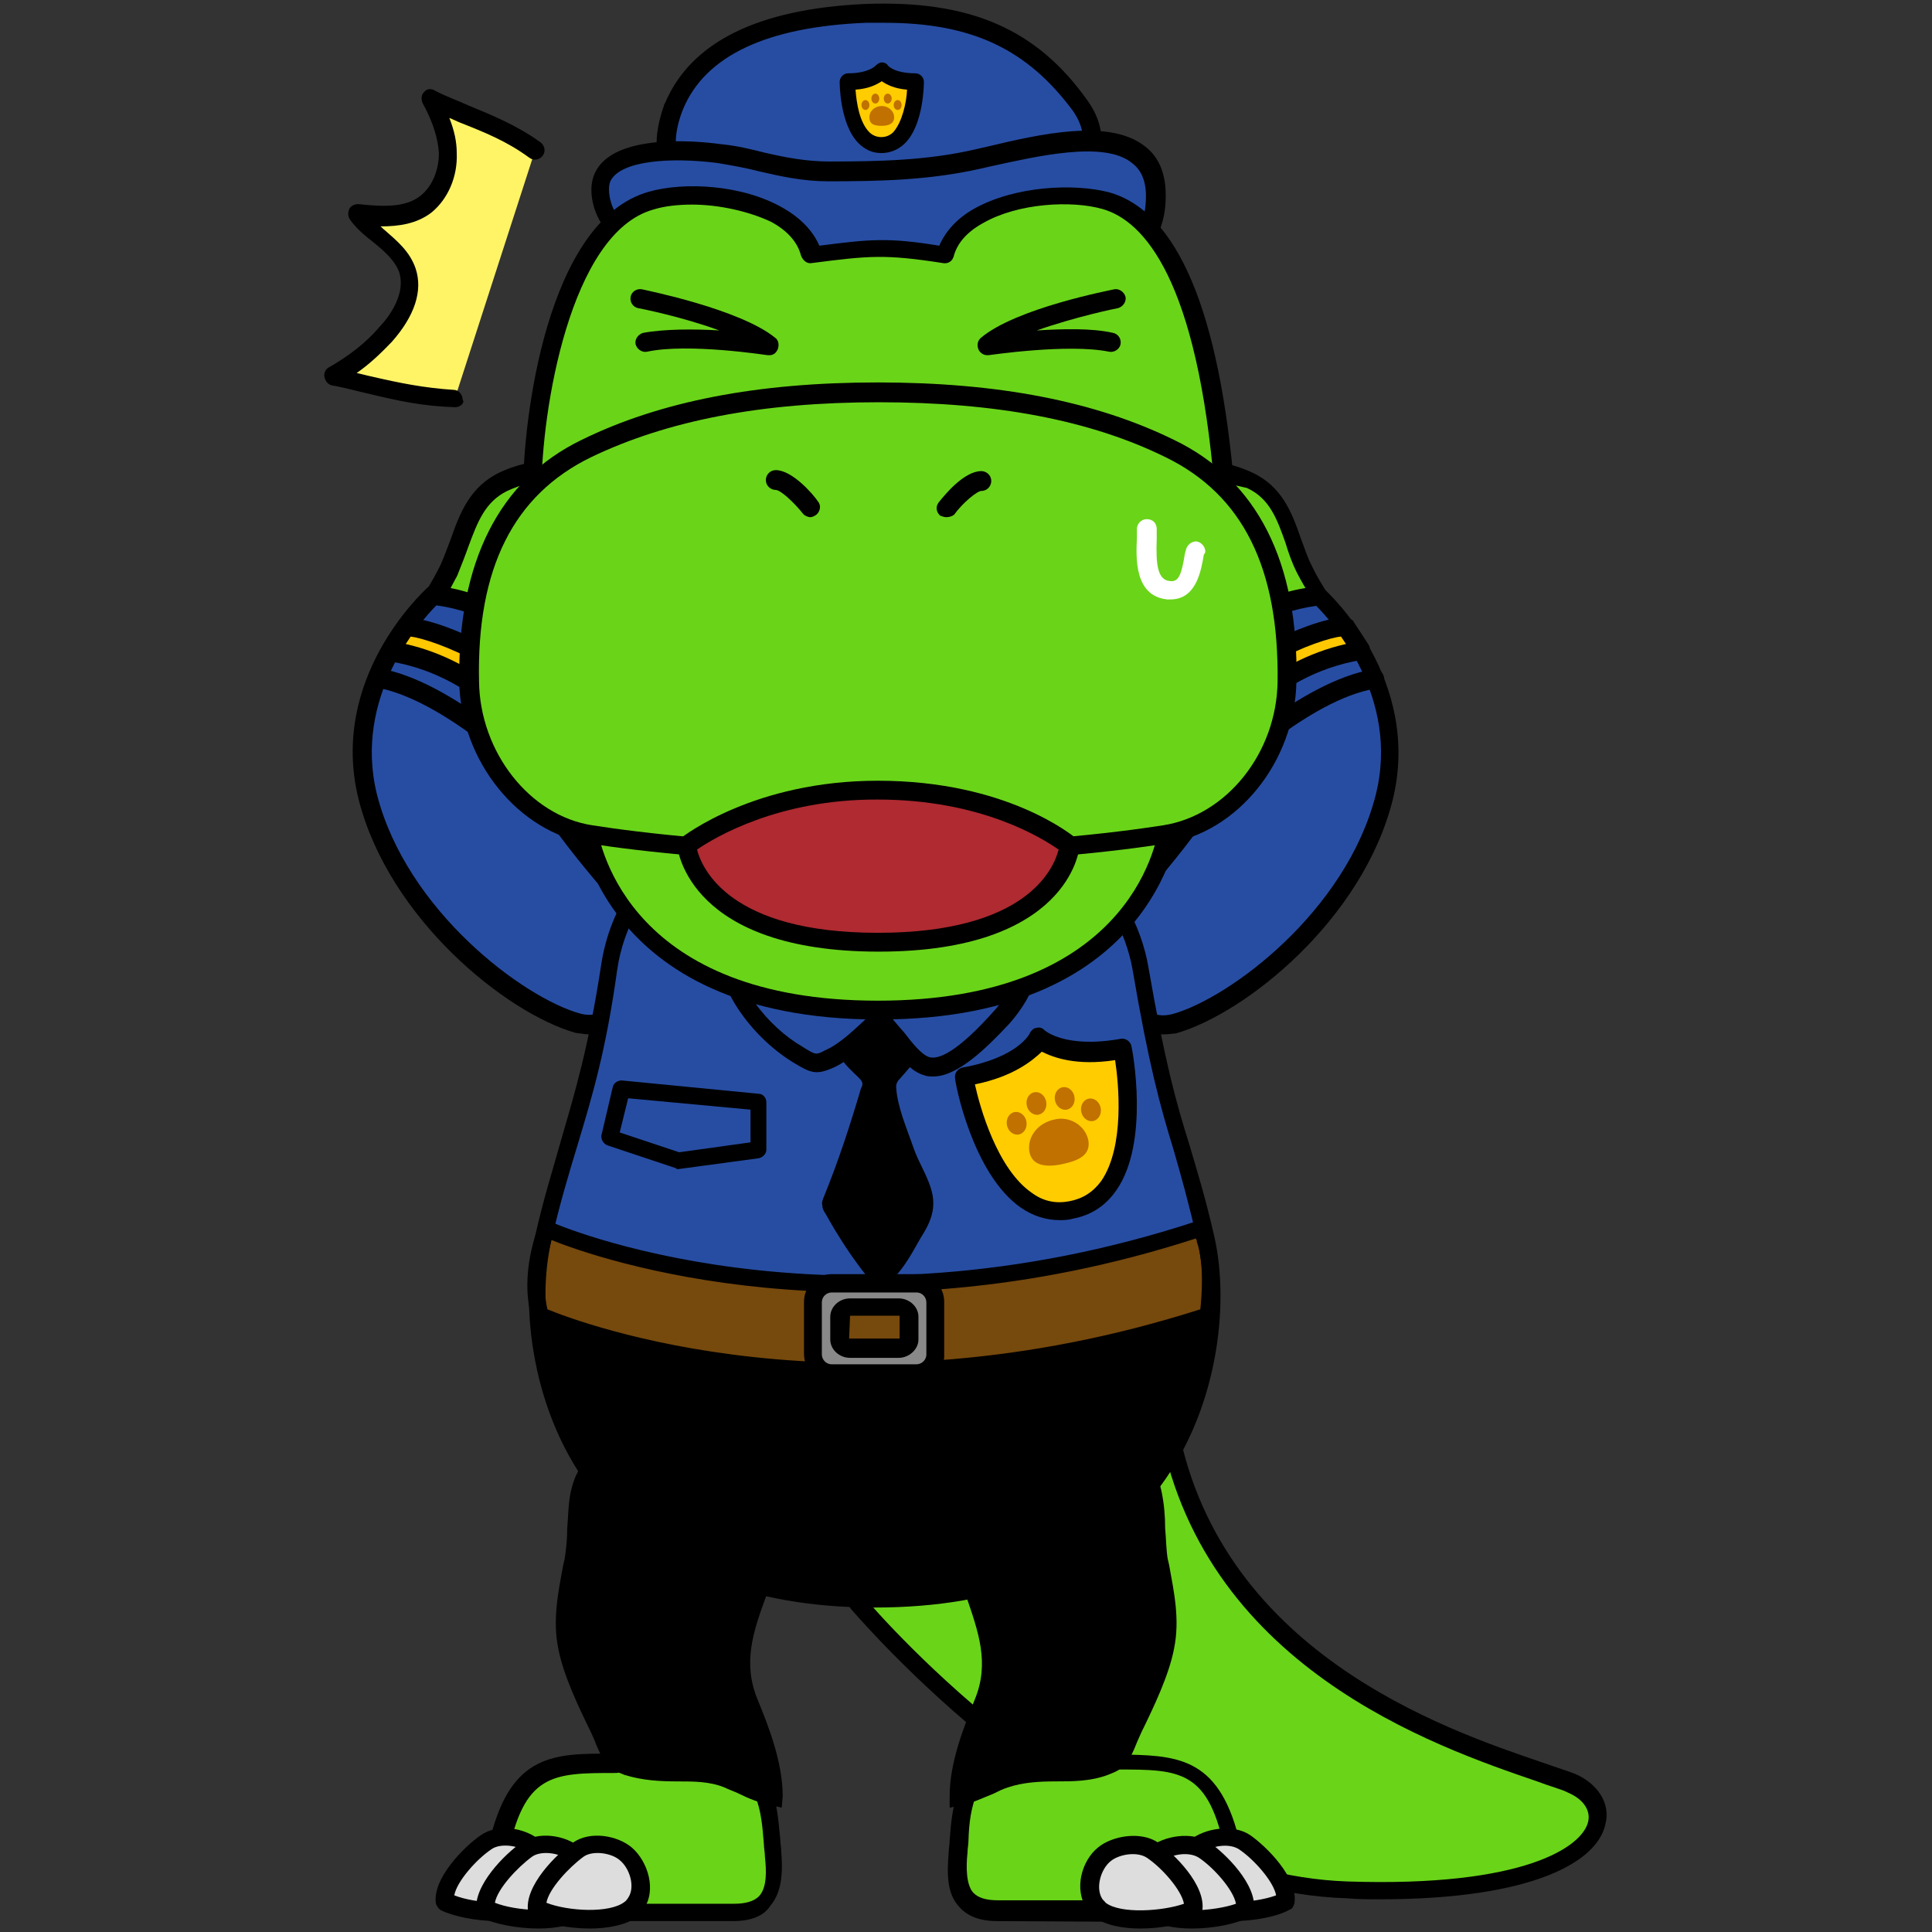 <?xml version="1.0" encoding="utf-8"?>
<!-- Generator: Adobe Illustrator 26.5.0, SVG Export Plug-In . SVG Version: 6.00 Build 0)  -->
<svg version="1.1" id="레이어_1" xmlns="http://www.w3.org/2000/svg" xmlns:xlink="http://www.w3.org/1999/xlink" x="0px"
	 y="0px" viewBox="0 0 390 390" style="enable-background:new 0 0 390 390;" xml:space="preserve">
<rect x="0" y="0" width="390" height="390" fill="#333333" stroke="none"/>
<g>
	<g>
		<path style="fill:#6AD419;" d="M231,205.5c10.3-0.5,18.3-7.3,25.7-13.8c7-6.1,14.1-13.6,18.3-22.1c4.3-9,4-20.1,1.3-29.4
			c-2.5-9.5-9-16.3-13.1-24.7c-3.3-6.6-3.8-14.4-11.1-17.9c-9.5-4.5-19.3-2-25.1,7.3c-4.3,7-4.1,16.1-3.3,24.1
			c1,8.6,2.8,7.1,9.3,12.8c4,3.5,12.3,9,12.6,14.8c0.3,5-3.3,8.6-6.8,11.6C234.2,171.6,217.9,199.7,231,205.5z"/>
		<path d="M231,207.3c-0.3,0-0.5,0-0.8-0.2c-3.3-1.5-5.5-4.3-6-8.3c-1.7-11.1,9.6-29.4,13.4-32.5c3.8-3.3,6.5-6.1,6.1-10
			c-0.2-4-5.6-8.3-9.5-11.3c-1-0.8-1.8-1.5-2.5-2.2c-1.7-1.5-3-2.3-4-3.2c-3.7-2.7-5.1-3.8-5.8-10.8c-0.8-7.6-1.3-17.6,3.5-25.4
			c6.1-10,16.8-12.9,27.4-8c6,2.8,8,8.1,9.8,13.3c0.7,1.8,1.3,3.8,2.2,5.5c1.5,3.2,3.5,6,5.3,9c3.2,5,6.5,10.1,8.1,16.3
			c1.8,6.6,4,19.4-1.5,30.7c-3.7,7.5-9.8,14.8-18.8,22.7C251.1,199.2,242.5,206.8,231,207.3C231.2,207.3,231,207.3,231,207.3z
			 M243,97.1c-5.6,0-10.8,3-14.1,8.5c-4.1,6.8-3.8,15.8-3,22.9c0.7,5.5,1.3,6,4.3,8.1c1.2,0.8,2.5,1.8,4.3,3.3
			c0.7,0.7,1.5,1.3,2.5,2c4.5,3.7,10.6,8.5,11,14.1c0.3,5.8-3.5,9.8-7.6,13.1c-3.5,3-13.4,19.8-12.1,29c0.3,2.5,1.5,4.1,3.3,5.1
			c9-0.7,16.3-6.3,24.1-13.3c8.6-7.6,14.4-14.6,17.9-21.6c3.7-7.5,4.1-17.6,1.3-28.1c-1.5-5.6-4.5-10.3-7.6-15.3
			c-1.8-3-3.8-6-5.5-9.3c-1-2-1.7-4-2.3-6c-1.7-4.8-3.2-9-7.8-11.1C248.6,97.8,245.8,97.1,243,97.1z"/>
	</g>
	<g>
		<path style="fill:#274DA3;" d="M224.9,184.7c0,0,20.7-22.9,20.9-28.6c0.2-5.8-10.1-9.6-10.1-9.6s6.5-23.7,30.5-26.4
			c0,0,19.1,17.3,13.1,40.7c-6,23.6-29.4,42-42.3,45.6C224,210.1,224.9,184.7,224.9,184.7z"/>
		<path d="M234.7,208.8c-2,0-3.7-0.7-5.3-1.8c-6.8-5.3-6.5-20.4-6.5-22.2c0-0.5,0.2-0.8,0.5-1.2c10-11,20.4-24.2,20.4-27.4
			c0-3.7-6.5-6.8-9-7.8c-1-0.3-1.5-1.3-1.2-2.3c0-0.3,7.1-25.1,32.2-27.7c0.5,0,1.2,0.2,1.5,0.5c0.8,0.7,19.9,18.3,13.8,42.7
			c-6.1,24.1-29.7,43-43.7,47C236.5,208.7,235.7,208.8,234.7,208.8z M226.9,185.6c0,4.6,0.8,15.1,5,18.4c1.3,1,2.8,1.2,4.8,0.7
			c11.5-3.2,35-20.7,41-44.2c5-19.8-8.8-35-12-38.2c-18.4,2.5-25.6,18.1-27.4,23.2c3.3,1.5,9.8,5.1,9.6,10.8
			C247.6,162.2,231.3,180.6,226.9,185.6z"/>
	</g>
	<g>
		<path style="fill:#274DA3;" d="M245.8,156.2c0,0,17.3-17.1,31.7-19.4"/>
		<path d="M245.8,158.2c-0.5,0-1-0.2-1.3-0.5c-0.7-0.8-0.7-2,0-2.7s17.9-17.4,32.7-19.9c1-0.2,2,0.5,2.2,1.7c0.2,1-0.5,2-1.7,2.2
			c-13.6,2.2-30.4,18.8-30.5,18.9C246.8,157.9,246.3,158.2,245.8,158.2z"/>
	</g>
	<g>
		<path style="fill:#FFC800;" d="M244,151.9c0,0,10.6-17.4,30.9-20.6l-3-4.6c-2.3-1-26.7,6.6-31.2,22.4L244,151.9z"/>
		<path d="M244,153.9c-0.5,0-0.8-0.2-1.2-0.5l-3.5-2.8c-0.7-0.5-0.8-1.3-0.7-2c3-10.5,13.6-16.9,19.8-19.9c4.1-2,11.6-4.8,14.1-3.8
			c0.3,0.2,0.7,0.3,0.8,0.7l3,4.6c0.3,0.5,0.3,1.2,0.2,1.8c-0.3,0.7-0.8,1-1.5,1.2c-19.1,3-29.4,19.4-29.5,19.6
			c-0.3,0.5-0.8,0.8-1.3,0.8C244.1,153.9,244.1,153.9,244,153.9z M242.8,148.4l0.8,0.7c3.2-4.5,12.6-15.6,28.1-19.1l-1-1.5
			C266.9,128.8,247.4,135.6,242.8,148.4z"/>
	</g>
</g>
<g>
	<g>
		<path style="fill:#6AD419;" d="M122.6,205.5c-10.3-0.5-18.3-7.3-25.7-13.8c-7-6.1-14.1-13.6-18.3-22.1c-4.5-9-4-20.1-1.5-29.5
			c2.5-9.5,9-16.3,13.1-24.7c3.3-6.6,3.8-14.4,11.1-17.9c9.5-4.5,19.3-2,25.1,7.3c4.3,7,4.1,16.1,3.3,24.1c-1,8.6-2.8,7.1-9.3,12.8
			c-4,3.5-12.3,9-12.6,14.8c-0.3,5,3.3,8.6,6.8,11.6C119.3,171.6,135.7,199.7,122.6,205.5z"/>
		<path d="M122.6,207.3C122.5,207.3,122.5,207.3,122.6,207.3c-11.5-0.7-20.1-8.1-26.9-14.3c-9-8-15.1-15.4-18.8-22.7
			c-5.5-11.3-3.3-24.1-1.5-30.7c1.7-6.1,5-11.3,8.1-16.3c1.8-2.8,3.7-5.8,5.3-9c0.8-1.7,1.5-3.7,2.2-5.5c1.8-5.1,3.8-10.5,9.8-13.4
			c10.6-5,21.4-1.8,27.4,8c4.8,7.8,4.3,17.6,3.5,25.4c-0.8,7-2.3,8.3-5.8,10.8c-1.2,0.8-2.5,1.7-4,3.2c-0.7,0.7-1.7,1.3-2.5,2.2
			c-3.8,3.2-9.3,7.5-9.5,11.3c-0.2,3.8,2.3,6.8,6.1,10c4,3.3,15.1,21.4,13.4,32.5c-0.5,4-2.7,6.8-6,8.3
			C123.1,207.3,122.8,207.3,122.6,207.3z M110.7,97.1c-2.7,0-5.5,0.7-8.3,2c-4.5,2.2-6,6.3-7.8,11.1c-0.7,2-1.5,4-2.3,6
			c-1.7,3.3-3.5,6.3-5.5,9.3c-3.2,5-6.1,9.6-7.6,15.3c-2.8,10.5-2.3,20.6,1.3,28.1c3.3,7,9.3,13.9,17.9,21.6
			c7.8,6.8,14.9,12.6,24.1,13.3c1.8-1,3-2.7,3.3-5.1c1.3-9.3-8.6-26.2-12.1-29c-4.1-3.5-8-7.5-7.6-13.1c0.3-5.6,6.5-10.6,11-14.1
			c0.8-0.7,1.7-1.3,2.5-2c1.8-1.5,3.2-2.5,4.3-3.3c3-2.2,3.7-2.7,4.3-8.1c0.8-7.1,1.2-16.1-3-22.9
			C121.3,100.1,116.3,97.1,110.7,97.1z"/>
	</g>
	<g>
		<path style="fill:#274DA3;" d="M128.6,184.7c0,0-20.7-22.9-20.9-28.6c-0.2-5.8,10.1-9.6,10.1-9.6s-6.5-23.7-30.5-26.4
			c0,0-19.1,17.3-13.1,40.7c6,23.4,29.4,42,42.3,45.6C129.4,210.1,128.6,184.7,128.6,184.7z"/>
		<path d="M119,208.8c-1,0-1.8-0.2-2.8-0.3c-14.1-4-37.7-23.1-43.8-47.1c-6.1-24.4,12.9-41.8,13.8-42.7c0.3-0.3,1-0.5,1.5-0.5
			c25.1,2.8,32,27.6,32.2,27.7c0.3,1-0.3,2-1.2,2.3c-2.3,0.8-9,4.1-9,7.8c0,3.2,10.5,16.4,20.4,27.4c0.3,0.3,0.5,0.8,0.5,1.2
			c0,1.7,0.3,16.9-6.5,22.2C122.6,208.2,121,208.8,119,208.8z M88.1,122.2c-3.2,3.2-16.9,18.4-12,38.2c6,23.4,29.5,41,41,44.2
			c1.8,0.5,3.5,0.3,4.8-0.7c4.1-3.3,5-13.8,5-18.4c-4.5-5-20.7-23.4-20.9-29.4c-0.2-5.5,6.5-9.3,9.6-10.8
			C113.7,140.4,106.5,124.7,88.1,122.2z"/>
	</g>
	<g>
		<path style="fill:#274DA3;" d="M107.8,156.2c0,0-17.3-17.1-31.7-19.4"/>
		<path d="M107.8,158.2c-0.5,0-1-0.2-1.3-0.5c-0.2-0.2-17.1-16.6-30.5-18.9c-1-0.2-1.8-1.2-1.7-2.2c0.2-1,1.2-1.8,2.2-1.7
			c14.8,2.5,32,19.3,32.7,19.9c0.8,0.7,0.8,2,0,2.7C108.8,157.9,108.3,158.2,107.8,158.2z"/>
	</g>
	<g>
		<path style="fill:#FFC800;" d="M109.7,151.9c0,0-10.6-17.4-30.9-20.6l3-4.6c2.3-1,26.7,6.6,31.2,22.4L109.7,151.9z"/>
		<path d="M109.7,153.9c-0.2,0-0.2,0-0.3,0c-0.5-0.2-1-0.5-1.3-0.8c-0.2-0.2-10.5-16.6-29.5-19.6c-0.7-0.2-1.2-0.5-1.5-1.2
			c-0.2-0.7-0.2-1.3,0.2-2l3-4.6c0.3-0.3,0.5-0.5,1-0.7c2.5-1,10,1.8,14.1,3.8c6.1,3,16.8,9.5,19.8,19.9c0.2,0.7,0,1.5-0.7,2
			l-3.5,2.8C110.5,153.7,110,153.9,109.7,153.9z M81.9,130c15.4,3.5,24.9,14.6,28.1,19.1l0.8-0.7c-4.6-12.6-23.6-19.4-27.9-19.9
			L81.9,130z"/>
	</g>
</g>
<g>
	<path style="fill:#6AD419;" d="M173.2,323.7c0,0,46.8,56.3,98.8,57.9c52,1.7,57.1-16.4,45.3-21.4c-11.6-5-72.7-18.3-81.8-73.7
		C226.4,231.1,147.3,275.7,173.2,323.7z"/>
	<path d="M278.5,383.4c-2.2,0-4.3,0-6.5-0.2c-27.4-0.8-53.1-16.8-70.1-29.9c-18.1-14.3-30-28.4-30.2-28.6c0-0.2-0.2-0.2-0.2-0.3
		c-8.5-15.8-7-33.2,4.5-47.5c10.8-13.6,27.7-20.9,41-17.4c10.8,2.8,18.1,12.1,20.4,26.4c7.8,47.5,54.3,63.2,74,69.9
		c2.8,1,5.1,1.7,6.6,2.3c4.6,2,7.1,6,6.1,10C322.6,375.8,309.5,383.4,278.5,383.4z M174.7,322.7c2.7,3.2,48,55.4,97.3,57.1
		c35.9,1.2,47.5-7.1,48.6-12.1c0.5-2.3-1-4.5-4-5.8c-1.3-0.7-3.7-1.3-6.3-2.3c-20.4-7-68.4-23.2-76.5-72.9
		c-2.2-12.8-8.1-20.9-17.6-23.4c-11.8-3-27.4,3.8-37.2,16.1C168.6,292.5,167.1,308.2,174.7,322.7z"/>
</g>
<g>
	<g>
		<path style="fill:#6AD419;" d="M232.8,330.7c0.7-1.3,0.8-2.7,0.7-4.1c-1.2-9.5-6.3-46.5-9.5-44.8c-3.7,2-32.7,27.2-32.7,27.2
			l15.4,27.2c0.7,1,0.7,2.3,0,3.5c-1.8,3.2-3,7.3-4.8,10.1c-2.3,3.7-4.8,7.3-6.5,11.3c-1.8,4.3-1.8,8.3-2.2,12.9
			c-0.7,6.5,0.2,11.8,8,11.8c12.4,0,36.9,0,36.9,0s12.8-0.8,10.8-11.5c-3.5-18.6-11-18.6-23.7-18.6L232.8,330.7z"/>
		<path d="M201.3,387.8c-3.5,0-6-1-7.6-2.8c-2.7-2.8-2.5-7.1-2.2-11c0-0.8,0.2-1.7,0.2-2.5c0.3-3.7,0.5-7.1,2.2-11
			c1.5-3.3,3.5-6.5,5.3-9.5l1.3-2c0.8-1.5,1.7-3.3,2.5-5.1c0.7-1.7,1.3-3.3,2.2-4.8c0.3-0.5,0.3-1.2,0-1.7l-15.4-27.2
			c-0.5-0.8-0.3-1.7,0.3-2.3c3-2.7,29.2-25.4,33-27.4c0.7-0.3,1.5-0.3,2.2,0c1.2,0.7,4.3,2.3,10.1,46.1c0.2,1.7,0,3.5-0.7,5l-7,22.6
			c11.3,0.2,19.4,1.3,23.1,20.1c0.7,3.3,0,6.3-1.8,8.6c-3.5,4.5-10.5,5.1-10.8,5.1L201.3,387.8z M193.7,309.4l14.8,25.9
			c1,1.7,1,3.7,0,5.3c-0.8,1.3-1.5,3-2,4.5c-0.8,2-1.7,4-2.8,5.6l-1.3,2c-1.8,2.8-3.8,5.8-5.1,9c-1.3,3.2-1.7,6.3-1.8,9.8
			c0,0.8-0.2,1.7-0.2,2.5c-0.3,2.8-0.3,6.5,1.2,8.1c1,1,2.5,1.5,5,1.5h36.9c0,0,5.5-0.5,8-3.7c1.2-1.5,1.5-3.3,1-5.6
			c-3.3-17.1-9.1-17.1-21.9-17.1c-0.7,0-1.2-0.3-1.5-0.8c-0.3-0.5-0.5-1.2-0.3-1.7l7.6-25.1c0,0,0-0.2,0.2-0.2c0.5-1,0.7-2,0.5-3.2
			c-2.8-21.7-6-38.5-7.8-42.7C219.2,287.3,204.1,300.3,193.7,309.4z"/>
	</g>
	<g>
		<path style="fill:#6AD419;" d="M116.5,330.7c-0.7-1.3-0.8-2.7-0.7-4.1c1.2-9.5,6.3-46.5,9.5-44.8c3.7,2,32.7,27.2,32.7,27.2
			l-15.4,27.2c-0.7,1-0.7,2.3,0,3.5c1.8,3.2,3,7.3,4.8,10.1c2.3,3.7,4.8,7.3,6.5,11.3c1.8,4.3,1.8,8.3,2.2,12.9
			c0.7,6.5-0.2,11.8-8,11.8c-12.4,0-36.9,0-36.9,0s-12.8-0.8-10.8-11.5c3.5-18.6,11-18.6,23.7-18.6L116.5,330.7z"/>
		<path d="M148,387.8h-36.9c-0.5,0-7.3-0.5-11-5.1c-1.8-2.3-2.3-5.1-1.8-8.6c3.7-18.8,11.8-20.1,23.1-20.1l-7-22.6
			c-0.7-1.7-1-3.3-0.7-5c5.8-44,9-45.6,10.1-46.1c0.7-0.3,1.5-0.3,2.2,0c3.8,2,30,24.9,33,27.4c0.7,0.7,0.8,1.5,0.3,2.3L144,337.1
			c-0.3,0.5-0.3,1.2,0,1.7c0.8,1.5,1.5,3.2,2.2,4.8c0.8,2,1.5,3.7,2.5,5.1l1.3,2c2,3,4,6.1,5.3,9.5c1.7,3.8,1.8,7.3,2.2,11
			c0,0.8,0.2,1.7,0.2,2.5c0.3,3.8,0.3,8.1-2.2,11C154.2,386.8,151.5,387.8,148,387.8z M125.6,284.2c-1.8,4.1-5,21.1-7.8,42.7
			c-0.2,1,0,2.2,0.5,3.2c0,0,0,0.2,0.2,0.2l7.6,25.1c0.2,0.5,0,1.2-0.3,1.7c-0.3,0.5-0.8,0.8-1.5,0.8c-12.8,0-18.6,0-21.9,17.1
			c-0.5,2.3-0.2,4.1,1,5.6c2.5,3.2,8,3.7,8.1,3.7h36.7c2.3,0,4-0.5,5-1.5c1.7-1.8,1.5-5.3,1.2-8.1c0-0.8-0.2-1.7-0.2-2.5
			c-0.3-3.5-0.5-6.6-1.8-9.8c-1.3-3.2-3.3-6.1-5.1-9l-1.3-2c-1-1.7-2-3.8-2.8-5.6c-0.7-1.5-1.3-3.2-2-4.5c-0.8-1.7-0.8-3.7,0-5.3
			l14.8-25.9C145.2,300.3,130.1,287.3,125.6,284.2z"/>
	</g>
	<g>
		<path d="M117.8,298.1c-0.5,1-0.8,2-1.2,3.3c-1,4.5-0.5,9-1.3,13.4c-1.2,5.8-2.5,11.6-1.2,17.6c1.2,5.8,5,13.1,7.5,18.4
			c1.8,3.8,1.5,4.5,5,5.6c6.5,2.3,13.4,0.2,20.1,2.7c3,1.2,6.1,2.8,9.1,3.5c0-6.3-2.7-13.1-5-18.9c-4.3-10.6,1.5-19.3,4.1-29.5
			c2-7.3,2.5-10.8-5.3-13.4C141.2,297.8,123.4,286.8,117.8,298.1z"/>
		<path d="M157.8,364.9l-2.3-0.5c-2.2-0.5-4.3-1.3-6.3-2.3c-1-0.5-2-0.8-3-1.3c-3-1.2-6.1-1.2-9.5-1.2c-3.5,0-7-0.2-10.6-1.3
			c-3.5-1.3-4.1-2.3-5.3-5.1c-0.2-0.5-0.5-1-0.7-1.7l-0.8-1.8c-2.5-5.1-5.6-11.6-6.6-16.9c-1.2-5.8,0-11.5,1-16.9l0.3-1.3
			c0.3-2,0.5-4,0.5-6.1c0.2-2.3,0.2-4.8,0.7-7.3c0.3-1.3,0.7-2.7,1.3-3.8c5.1-10.6,19.3-4.6,28.4-0.7c2.2,1,4.1,1.8,5.8,2.3
			c10,3.3,8.3,9.1,6.5,15.6c-0.7,2.7-1.5,5-2.5,7.5c-2.7,7.3-4.8,13.6-1.8,20.9c2.3,5.6,5.1,12.8,5.1,19.6L157.8,364.9z M126.4,295
			c-3.2,0-5.5,1.2-6.8,4l0,0c-0.3,0.8-0.7,1.8-1,3c-0.5,2.2-0.5,4.3-0.7,6.6c-0.2,2.2-0.2,4.5-0.7,6.8l-0.3,1.3
			c-1,5.3-2,10.3-1,15.4c1,4.8,4,11.1,6.3,16.1l0.8,1.8c0.3,0.7,0.5,1.2,0.8,1.7c1,2.2,1,2.3,3.2,3.2c3,1,6,1.2,9.3,1.2
			c3.5,0,7.1,0.2,10.8,1.5c1,0.3,2.2,0.8,3.3,1.3c1,0.5,2.2,1,3.2,1.3c-0.7-5.3-2.8-11-4.6-15.6c-3.5-8.6-0.8-16.3,1.8-23.6
			c0.8-2.3,1.7-4.8,2.3-7.1c2-7.1,2.2-9.1-4.1-11.1c-1.8-0.7-3.8-1.5-6.1-2.5C136.7,297.3,130.9,295,126.4,295z"/>
	</g>
	<g>
		<path d="M231.5,298.1c0.5,1,0.8,2,1.2,3.3c1,4.5,0.5,9,1.3,13.4c1.2,5.8,2.5,11.6,1.2,17.6c-1.2,5.8-5,13.1-7.5,18.4
			c-1.8,3.8-1.5,4.5-5,5.6c-6.5,2.3-13.4,0.2-20.1,2.7c-3,1.2-6.1,2.8-9.1,3.5c0-6.3,2.7-13.1,5-18.9c4.3-10.6-1.5-19.3-4.1-29.5
			c-2-7.3-2.5-10.8,5.3-13.4C208.3,297.8,226,286.8,231.5,298.1z"/>
		<path d="M191.7,364.9v-2.3c0-6.8,2.8-13.8,5.1-19.6c3-7.3,0.7-13.6-1.8-20.9c-0.8-2.3-1.7-4.8-2.5-7.5c-1.8-6.6-3.3-12.3,6.5-15.6
			c1.7-0.5,3.7-1.5,5.8-2.3c9.3-4,23.2-10,28.4,0.7l0,0c0.5,1.2,1,2.3,1.3,3.8c0.5,2.5,0.7,4.8,0.7,7.3c0.2,2.2,0.2,4.1,0.5,6.1
			l0.3,1.3c1,5.5,2.2,11,1,16.9c-1,5.3-4.1,11.8-6.6,16.9l-0.8,1.8c-0.3,0.7-0.5,1.2-0.7,1.7c-1.3,2.8-1.8,3.8-5.3,5.1
			s-7.1,1.3-10.6,1.3c-3.3,0-6.5,0.2-9.5,1.2c-1,0.3-2,0.8-3,1.3c-2,0.8-4.1,1.8-6.3,2.3L191.7,364.9z M223,295
			c-4.5,0-10.3,2.3-16.8,5c-2.2,1-4.3,1.8-6.1,2.5c-6.3,2.2-6,4.1-4.1,11.1c0.7,2.5,1.5,4.8,2.3,7.1c2.7,7.3,5.3,14.9,1.8,23.6
			c-1.8,4.6-4.1,10.3-4.6,15.6c1-0.3,2.2-0.8,3.2-1.3c1.2-0.5,2.2-1,3.3-1.3c3.7-1.3,7.1-1.3,10.8-1.5c3.3,0,6.5-0.2,9.3-1.2
			c2.2-0.8,2.2-0.8,3.2-3.2c0.2-0.5,0.5-1,0.8-1.7l0.8-1.8c2.5-5,5.5-11.1,6.3-16.1c1-5.1,0-10.1-1-15.4l-0.3-1.3
			c-0.5-2.3-0.5-4.5-0.7-6.8c-0.2-2.3-0.2-4.5-0.7-6.6c-0.2-1.2-0.5-2.2-1-3l0,0C228.5,296.1,226.2,295,223,295z"/>
	</g>
	<g>
		<path style="fill:#DDDDDD;" d="M239.6,382.8c-2-3-0.7-7.8,2-10.1c2.3-2,7-2.7,9.6-0.8c3.3,2.3,8.8,8.1,8.3,12
			c-4.1,2.2-14.9,3.2-18.8,0.2C240.3,383.6,240,383.1,239.6,382.8z"/>
		<path d="M248.8,387.8c-3.7,0-7.1-0.7-9.3-2.3c-0.7-0.5-1.2-1-1.5-1.7l0,0c-2.7-4-1-9.8,2.3-12.4c2.8-2.3,8.5-3.3,12-1
			c3.2,2.2,9.8,8.6,9,13.8c-0.2,0.7-0.5,1.2-1,1.3C258.1,386.8,253.4,387.8,248.8,387.8z M241.1,381.6c0.2,0.3,0.5,0.5,0.7,0.8
			c3,2.3,11.5,1.8,15.8,0.2c-0.5-2.8-4.5-7.3-7.5-9.3c-2-1.3-5.6-0.7-7.3,0.7C240.8,375.6,239.6,379.5,241.1,381.6L241.1,381.6z"/>
	</g>
	<g>
		<path style="fill:#DDDDDD;" d="M231.5,384.3c-2-3-0.7-7.8,2-10.1c2.3-2,7-2.7,9.6-0.8c3.3,2.3,8.8,8.1,8.3,12
			c-4.1,2.2-14.9,3.2-18.8,0.2C232.2,385.1,231.8,384.8,231.5,384.3z"/>
		<path d="M240.6,389.3c-3.7,0-7.1-0.7-9.3-2.3c-0.7-0.5-1.2-1-1.5-1.7l0,0c-2.7-4-1-9.8,2.3-12.4c2.8-2.3,8.5-3.3,12-1
			c3.2,2.2,9.8,8.6,9,13.8c-0.2,0.7-0.5,1.2-1,1.3C249.8,388.3,245.1,389.3,240.6,389.3z M233,383.3c0.2,0.3,0.5,0.5,0.7,0.8
			c2.8,2.3,11.5,1.7,15.8,0.2c-0.5-2.8-4.5-7.3-7.5-9.3c-2-1.3-5.6-0.7-7.3,0.7C232.7,377.3,231.5,381.1,233,383.3L233,383.3z"/>
	</g>
	<g>
		<path style="fill:#DDDDDD;" d="M221.1,384.3c-2-3-0.7-7.8,2-10.1c2.3-2,7-2.7,9.6-0.8c3.3,2.3,8.8,8.1,8.3,12
			c-4.1,2.2-14.9,3.2-18.8,0.2C221.7,385.1,221.4,384.8,221.1,384.3z"/>
		<path d="M230.2,389.3c-3.7,0-7.1-0.7-9.3-2.3c-0.7-0.5-1.2-1-1.5-1.7l0,0c-2.7-4-1-9.8,2.3-12.4c2.8-2.3,8.5-3.3,12-1
			c3.2,2.2,9.8,8.6,9,13.8c-0.2,0.7-0.5,1.2-1,1.3C239.3,388.3,234.7,389.3,230.2,389.3z M222.5,383.3c0.2,0.3,0.5,0.5,0.7,0.8
			c3,2.3,11.5,1.7,15.8,0.2c-0.5-2.8-4.5-7.3-7.5-9.3c-2-1.3-5.6-0.7-7.3,0.7C222.2,377.3,221.1,381.1,222.5,383.3z"/>
	</g>
	<g>
		<path style="fill:#DDDDDD;" d="M109.7,382.8c2-3,0.7-7.8-2-10.1c-2.3-2-7-2.7-9.6-0.8c-3.3,2.3-8.8,8.1-8.3,12
			c4.1,2.2,14.9,3.2,18.8,0.2C109,383.6,109.3,383.1,109.7,382.8z"/>
		<path d="M100.5,387.8c-4.5,0-9.1-1-11.5-2.2c-0.5-0.3-0.8-0.8-1-1.3c-0.8-5.1,5.8-11.6,9-13.8c3.5-2.5,9.1-1.5,12,1
			c3.2,2.8,5,8.6,2.3,12.4l0,0c-0.5,0.7-1,1.2-1.5,1.7C107.5,387.1,104,387.8,100.5,387.8z M91.7,382.6c4.3,1.7,12.8,2.2,15.8-0.2
			c0.3-0.2,0.5-0.5,0.7-0.8l0,0c1.5-2.2,0.3-6-1.7-7.6c-1.7-1.5-5.5-2-7.3-0.7C96.2,375.3,92.2,379.8,91.7,382.6z M109.7,382.8
			L109.7,382.8L109.7,382.8z"/>
	</g>
	<g>
		<path style="fill:#DDDDDD;" d="M117.8,384.3c2-3,0.7-7.8-2-10.1c-2.3-2-7-2.7-9.6-0.8c-3.3,2.3-8.8,8.1-8.3,12
			c4.1,2.2,14.9,3.2,18.8,0.2C117.1,385.1,117.5,384.8,117.8,384.3z"/>
		<path d="M108.7,389.3c-4.5,0-9.1-1-11.5-2.2c-0.5-0.3-0.8-0.8-1-1.3c-0.8-5.1,5.8-11.6,9-13.8c3.5-2.5,9.1-1.5,12,1
			c3.2,2.8,5,8.6,2.3,12.4l0,0c-0.3,0.7-1,1.2-1.5,1.7C115.8,388.6,112.3,389.3,108.7,389.3z M99.9,384.1c4.3,1.7,12.8,2.2,15.8-0.2
			c0.3-0.2,0.5-0.5,0.7-0.8l0,0c1.5-2.2,0.3-6-1.7-7.6c-1.7-1.5-5.5-2-7.3-0.7C104.4,377,100.4,381.3,99.9,384.1z"/>
	</g>
	<g>
		<path style="fill:#DDDDDD;" d="M128.3,384.3c2-3,0.7-7.8-2-10.1c-2.3-2-7-2.7-9.6-0.8c-3.3,2.3-8.8,8.1-8.3,12
			c4.1,2.2,14.9,3.2,18.8,0.2C127.6,385.1,127.9,384.8,128.3,384.3z"/>
		<path d="M119.1,389.3c-4.5,0-9.1-1-11.5-2.2c-0.5-0.3-0.8-0.8-1-1.3c-0.8-5.1,5.8-11.6,9-13.8c3.5-2.5,9.1-1.5,12,1
			c3.2,2.8,5,8.6,2.3,12.4l0,0c-0.3,0.7-1,1.2-1.5,1.7C126.3,388.6,122.6,389.3,119.1,389.3z M110.3,384.1
			c4.3,1.7,12.8,2.2,15.8-0.2c0.3-0.2,0.5-0.5,0.7-0.8c1.5-2.2,0.3-6-1.7-7.6c-1.7-1.5-5.5-2-7.3-0.7
			C114.8,377,110.8,381.3,110.3,384.1z M128.3,384.3L128.3,384.3L128.3,384.3z"/>
	</g>
</g>
<g>
	<path style="fill:#274DA3;" d="M180.1,159.3c-26.2-1.5-53.5,10.6-57.1,36.2c-2.3,16.4-5.1,25.6-8,35.2c-1.7,5.6-3.5,11.6-5.3,19.4
		c-3.2,13.4-0.8,34.9,11.6,50.5c11.8,14.8,30.4,22.2,55.3,22.2s43.3-7.5,55.3-22.2c12.4-15.6,14.8-37,11.6-50.5
		c-1.8-7.8-3.5-13.1-5-18.3c-2.5-8.8-5-16.9-8.3-36.2C226.2,172.8,203.6,160.7,180.1,159.3z"/>
	<g>
		<path d="M173.2,217.4c0.3,0.3,0.7,0.7,0.8,1c0.2,0.5,0,1-0.2,1.3c-2.2,7.5-4.6,14.8-7.5,21.9c-0.2,0.5-0.5,1.2-0.3,1.7
			c0,0.7,0.3,1.2,0.7,1.8c2.5,4.5,5.3,8.8,8.5,12.8c0.3,0.5,0.7,0.8,1.2,1.2c3.8,2,8.1-7,9.5-9.3c1.8-2.8,3-5.5,2.3-8.8
			c-0.7-3.3-2.7-6.1-3.8-9.3c-1.3-3.8-3.3-8.3-3.5-12.3c0-0.7,0.3-1.2,0.8-1.7c1.5-1.7,3-3.3,4-5.3s1.5-4.3,0.8-6.5
			c-1.8-5.1-9.3-5.1-12.8-1.8c-1.5,1.3-2.8,3.5-4,5.1C167.6,212.3,170.8,215.1,173.2,217.4z"/>
		<g>
			<path style="fill:#274DA3;" d="M146.4,190.6c-0.2,8.8,7.6,18.1,14.8,22.4c2.8,1.8,3.5,2.2,6.3,0.8c3.7-1.7,7.3-5.5,10-8
				c3,2.3,5.8,8.5,9.6,9.6c5,1.3,12.3-6.8,15.1-10.1c4.1-4.8,7.1-10.6,5-16.9c-4.5-12.9-18.9-17.9-31.7-17.4
				c-9,0.5-20.9,4.1-26.4,11.8C147.2,185.1,146.4,187.9,146.4,190.6z"/>
			<path d="M188.4,217.3c-0.5,0-1.2,0-1.7-0.2c-3-0.8-5-3.7-7.1-6.3c-0.7-0.8-1.3-1.7-2-2.5c-2.7,2.5-5.8,5.5-9.1,7.1
				c-3.7,1.7-4.8,1.2-8-0.7c-8.1-4.8-15.9-14.6-15.9-24.1l0,0c0-3.3,1-6.5,3-9.1c5.8-8,18.3-12.1,27.9-12.4
				c13.3-0.7,28.9,5,33.5,18.8c2,6.1,0.2,12.6-5.3,18.8C199.1,211.6,193.3,217.3,188.4,217.3z M177.4,203.3l1.3,1
				c1.3,1,2.5,2.7,3.8,4.1c1.7,2.2,3.5,4.5,5.1,5c1.8,0.5,5.5-0.8,13.3-9.6c4.6-5.3,6.1-10.5,4.5-15.1c-4-12-17.9-16.8-29.9-16.1
				c-8.8,0.3-19.9,4-25.1,11c-1.5,2.2-2.3,4.5-2.3,7c-0.2,8,7.1,16.8,13.9,20.7c2.7,1.7,2.7,1.7,4.6,0.7c3-1.3,6-4.3,8.5-6.6
				L177.4,203.3z"/>
		</g>
	</g>
	<g>
		<g>
			<path style="fill:#76490D;" d="M242.8,247.8c-76.7,25.6-132.3,0.3-132.3,0.3s-3.8,8.8-1.3,17.4c0,0,56.3,25.6,134.8,0
				c0,0,1.3-9.8-0.7-15.4L242.8,247.8z"/>
			<path d="M174.2,278.5c-40,0-65.6-11.3-65.9-11.5c-0.5-0.2-0.8-0.7-1-1c-2.5-9.1,1.3-18.1,1.5-18.6c0.2-0.3,0.5-0.7,1-0.8
				c0.5-0.2,0.8-0.2,1.3,0c0.5,0.3,56.1,24.6,131.1-0.3c0.5-0.2,1-0.2,1.3,0.2c0.3,0.2,0.7,0.7,0.8,1l0.5,2.3c2,6,0.7,15.8,0.7,16.1
				c-0.2,0.7-0.5,1.2-1.2,1.3C218.2,275.7,194.5,278.5,174.2,278.5z M110.5,264.3c6.8,2.8,60.1,22.9,131.8,0
				c0.3-2.7,0.8-9.5-0.7-13.6v-0.2l-0.2-0.5c-68.2,22.1-120.3,4.3-130.1,0.3C110.7,253,109.2,258.6,110.5,264.3z"/>
		</g>
		<g>
			<path style="fill:#898989;" d="M185,258.9h-17.1c-2.2,0-3.8,1.7-3.8,3.8v10.5c0,2.2,1.7,3.8,3.8,3.8H185c2.2,0,3.8-1.7,3.8-3.8
				v-10.5C188.8,260.8,187.2,258.9,185,258.9z M183.4,270.4c0,1-1,1.8-2,1.8h-9.8c-1.2,0-2-0.8-2-1.8v-4.6c0-1,1-1.8,2-1.8h9.8
				c1.2,0,2,0.8,2,1.8V270.4z"/>
			<path d="M185,278.9h-17.1c-3.2,0-5.6-2.5-5.6-5.6v-10.5c0-3.2,2.5-5.6,5.6-5.6H185c3.2,0,5.6,2.5,5.6,5.6v10.5
				C190.8,276.4,188.2,278.9,185,278.9z M167.9,260.9c-1,0-2,0.8-2,2v10.5c0,1,0.8,2,2,2H185c1,0,2-0.8,2-2v-10.5c0-1-0.8-2-2-2
				H167.9z M181.4,274.1h-9.8c-2.2,0-4-1.7-4-3.7v-4.6c0-2,1.8-3.7,4-3.7h9.8c2.2,0,4,1.7,4,3.7v4.6
				C185.4,272.4,183.5,274.1,181.4,274.1z M181.4,270.2h0.2v-4.6h-10l-0.2,4.6H181.4z"/>
		</g>
	</g>
	<path d="M176.6,324.5c-25.4,0-44.3-7.8-56.6-22.9c-12.8-16.1-15.1-38.2-12-52c1.8-8,3.7-13.8,5.3-19.6c2.8-9.6,5.5-18.6,8-34.9
		c1.8-12.4,9-22.6,20.9-29.4c10.6-6,24.1-9,38-8.1c33.7,1.8,48.8,21.4,51.6,37.5c3.3,19.1,5.6,27.4,8.3,36c1.5,5.1,3.2,10.5,5,18.4
		c3.2,13.8,0.8,35.9-12,52C220.9,316.9,201.8,324.5,176.6,324.5z M175.2,160.8c-31.4,0-48.1,17.6-50.6,34.9
		c-2.3,16.6-5.1,25.7-8,35.4c-1.7,5.6-3.5,11.5-5.3,19.3c-3,12.9-0.8,33.9,11.3,49c11.5,14.4,29.5,21.7,53.9,21.7
		s42.5-7.3,53.9-21.7c12.1-15.1,14.3-36,11.3-49c-1.8-7.8-3.3-13.1-4.8-18.3c-2.7-8.8-5-17.1-8.3-36.5c-2.7-14.9-16.8-33-48.5-34.9
		l0,0C178.4,161,176.7,160.8,175.2,160.8z"/>
	<g>
		<g>
			<path style="fill:#FFCC00;" d="M226.5,211.6c-12.4,2.3-16.9-2.2-16.9-2.2s-2.7,5.6-14.9,8c0,0,5.3,29.7,21.4,26.7
				C232.3,241.4,226.5,211.6,226.5,211.6z"/>
			<path d="M213.9,246.3c-2.7,0-5.3-0.8-7.8-2.5c-9.8-6.8-13.3-25.2-13.3-26.1c-0.2-1,0.5-2,1.5-2.2c11.1-2,13.6-6.8,13.6-7
				c0.3-0.5,0.8-1,1.3-1c0.7-0.2,1.2,0,1.7,0.5c0,0,4.1,3.7,15.3,1.7c1-0.2,2,0.5,2.2,1.5c0.2,0.8,3.7,19.3-3,29
				c-2.2,3.2-5.1,5.1-8.8,5.8C215.6,246.3,214.7,246.3,213.9,246.3z M196.8,218.9c1,4.6,4.5,17.1,11.5,21.9c2.3,1.7,4.8,2.2,7.5,1.7
				c2.7-0.5,4.8-1.8,6.5-4.1c4.8-7,3.5-19.8,2.8-24.4c-7.8,1.2-12.4-0.5-14.8-1.7C208.4,214.1,204.6,217.3,196.8,218.9z"/>
		</g>
		<g>
			<path style="fill:#C17100;" d="M219.7,230.2c0.5,3-2,4.1-5.3,4.8c-3.3,0.7-6.1,0.3-6.6-2.5c-0.5-3,1.7-5.8,5-6.5
				C215.9,225.2,219.1,227.2,219.7,230.2z"/>
			<g>
				
					<ellipse transform="matrix(0.982 -0.19 0.19 0.982 -39.274 43)" style="fill:#C17100;" cx="205.1" cy="226.8" rx="2" ry="2.3"/>
				
					<ellipse transform="matrix(0.982 -0.19 0.19 0.982 -38.494 45.786)" style="fill:#C17100;" cx="220.1" cy="224.1" rx="2" ry="2.3"/>
			</g>
			<g>
				
					<ellipse transform="matrix(0.982 -0.19 0.19 0.982 -38.447 43.685)" style="fill:#C17100;" cx="209.1" cy="222.8" rx="2" ry="2.3"/>
				
					<ellipse transform="matrix(0.982 -0.19 0.19 0.982 -38.154 44.738)" style="fill:#C17100;" cx="214.8" cy="221.8" rx="2" ry="2.3"/>
			</g>
		</g>
	</g>
	<path d="M109.2,265.6c0,0,55.6,25.2,134.8,0c0,0,5,54.8-70.7,58.1C173.2,323.7,110.8,319.4,109.2,265.6z"/>
	<path d="M136.9,236c-0.2,0-0.3,0-0.5-0.2l-13.8-4.6c-0.8-0.3-1.3-1.2-1.2-2l2.3-9.8c0.2-0.8,1-1.3,1.8-1.3l27.7,2.7
		c0.8,0,1.5,0.8,1.5,1.7v9.6c0,0.8-0.7,1.5-1.5,1.7l-16.3,2.2C137.1,236,137.1,236,136.9,236z M125.1,228.6l12,4l14.4-2v-6.6
		l-24.7-2.3L125.1,228.6z"/>
</g>
<g>
	<g>
		<g>
			<path style="fill:#274DA3;" d="M136.1,21.4c6.1-14.6,24.6-18.1,38.7-18.6C193,2.2,207.1,6,218.1,21.6c6.8,9.5-2.2,18.4-11.3,21.1
				c-12.6,3.8-25.9,5-39,3.8c-13.9-1.3-39.5-3.7-31.9-24.6C135.9,21.7,136.1,21.6,136.1,21.4z"/>
			<path d="M177.6,49c-3.3,0-6.6-0.2-10-0.5c-11-1-27.1-2.7-32.9-12c-2.7-4.1-2.8-9.1-0.7-15.1c0-0.2,0.2-0.5,0.3-0.7
				C139.5,8.5,153,1.8,174.6,0.8c21.2-0.8,34.7,5,45,19.6c2.7,3.8,3.5,8,2,12c-1.8,5.3-7.5,10.1-14.4,12.1
				C197.8,47.5,187.7,49,177.6,49z M178.6,4.6c-1.2,0-2.5,0-3.8,0c-19.9,0.8-32.4,6.6-36.9,17.4l0,0l-0.2,0.5
				c-1.8,4.8-1.7,8.8,0.2,11.8c4.8,7.6,20.4,9.1,29.9,10.1c13.1,1.3,26.2,0,38.5-3.7c5.6-1.7,10.5-5.6,11.8-9.8
				c1-2.8,0.5-5.6-1.5-8.5C207.4,10,196.3,4.6,178.6,4.6z M136.1,21.4L136.1,21.4L136.1,21.4z"/>
		</g>
	</g>
	<g>
		<g>
			<path style="fill:#FFCC00;" d="M184.9,16.6c-5.3,0-6.8-2.2-6.8-2.2s-1.5,2.2-6.8,2.2c0,0-0.2,12.8,6.8,12.8
				C184.9,29.4,184.9,16.6,184.9,16.6z"/>
			<path d="M177.9,30.9c-1.8,0-3.3-0.7-4.6-2c-3.8-3.8-3.8-12.1-3.8-12.4c0-0.8,0.7-1.7,1.7-1.7c4.1,0,5.5-1.5,5.5-1.5
				c0.3-0.3,0.8-0.7,1.3-0.7c0.5,0,1,0.2,1.3,0.7l0,0c0,0,1.3,1.5,5.5,1.5c0.8,0,1.7,0.7,1.7,1.7c0,0.3,0,8.6-3.8,12.4
				C181.4,30.2,179.7,30.9,177.9,30.9z M172.7,18.1c0.2,2.7,0.8,6.6,2.8,8.6c1.3,1.3,3.5,1.3,4.8,0c1.8-2,2.7-6,2.8-8.6
				c-2.5-0.2-4.1-1-5.1-1.7C176.9,17.1,175.4,17.9,172.7,18.1z"/>
		</g>
		<g>
			<path style="fill:#C17100;" d="M180.5,23.7c0,1.3-1.2,1.7-2.5,1.7c-1.5,0-2.5-0.3-2.5-1.7s1.2-2.3,2.5-2.3S180.5,22.4,180.5,23.7
				z"/>
			<g>
				<ellipse style="fill:#C17100;" cx="174.7" cy="21.2" rx="0.8" ry="1"/>
				<ellipse style="fill:#C17100;" cx="181.2" cy="21.2" rx="0.8" ry="1"/>
			</g>
			<g>
				<ellipse style="fill:#C17100;" cx="176.7" cy="19.9" rx="0.8" ry="1"/>
				<ellipse style="fill:#C17100;" cx="179.2" cy="19.9" rx="0.8" ry="1"/>
			</g>
		</g>
	</g>
	<g>
		<path style="fill:#274DA3;" d="M124.3,45.8c-2.5-2-4-7.1-2.8-10c3-6.3,17.4-5.5,23.4-4.8c7.8,1,14.3,3.7,22.2,3.7
			c10.3,0,20.1-0.2,30.2-2.5c13.3-3,36.4-9.5,35.9,8.5c-0.5,20.7-36.7,17.9-53.1,17.9c-13.9,0-26.7,0.7-39.5-4.3
			C135.7,52.4,125.8,50.3,124.3,45.8z"/>
		<path d="M192.5,60.6c-2.5,0-4.8,0-7.1,0c-1.8,0-3.7,0-5.1,0l0,0h-4.1c-12.4,0-24.2,0-36.2-4.5c-1-0.3-2.2-0.8-3.5-1.2
			c-5.3-1.7-11.8-3.8-13.6-8c-2.8-2.5-4.6-8.3-2.8-12c3.7-8,20.4-6.5,25.4-5.8c3.2,0.3,6,1,8.8,1.7c4.3,1,8.5,1.8,13.1,1.8l0,0
			c10,0,19.9-0.2,29.7-2.5l2.2-0.5c10.5-2.5,24.7-5.8,31.9,0c3,2.3,4.3,6,4.1,10.8C234.7,58.8,210.8,60.6,192.5,60.6z M180.2,56.6
			c1.7,0,3.3,0,5.3,0c16.9,0.3,45.3,0.7,45.8-16.1c0.2-3.7-0.8-6.1-2.8-7.6c-5.6-4.6-19.4-1.3-28.6,0.7l-2.2,0.5
			c-10.3,2.3-20.4,2.5-30.5,2.5l0,0c-5.1,0-9.6-1-13.9-2c-2.7-0.7-5.5-1.2-8.5-1.7c-9.5-1.2-19.6-0.5-21.6,3.7
			c-0.8,2,0.3,6.3,2.2,7.6c0.3,0.2,0.5,0.5,0.7,0.8c0.8,2.7,7.3,4.6,11.5,6c1.3,0.5,2.7,0.8,3.8,1.3c11.1,4.3,22.6,4.1,34.7,4.1
			L180.2,56.6L180.2,56.6z"/>
	</g>
</g>
<g>
	<g>
		<g>
			<path style="fill:#6AD419;" d="M177.4,158.4L177.4,158.4L177.4,158.4L177.4,158.4L177.4,158.4c-56.3,0-59.1,6.8-59.1,6.8
				s2.7,38.7,59.1,38.7s58.9-38.7,58.9-38.7S233.7,158.4,177.4,158.4z"/>
			<path d="M177.4,205.8c-57.4,0-60.9-40.2-60.9-40.5c0-0.3,0-0.5,0.2-0.8c0.8-1.8,7.3-8.1,60.8-8.1l0,0c53.5,0,60.1,6.1,60.8,8.1
				c0.2,0.3,0.2,0.5,0.2,0.8C238.1,165.7,234.8,205.8,177.4,205.8z M120.3,166c0.8,5.6,7.3,36,56.9,36s56.3-30.4,56.9-36
				c-2-1.3-12-5.6-56.9-5.6C132.2,160.2,122.3,164.7,120.3,166z"/>
		</g>
		<g>
			<path style="fill:#6AD419;" d="M247.1,98.9c-1.3-15.6-5.5-53.3-23.9-58.4c-10.1-2.8-29.5,0.2-32.5,11.1c-11.8-2-15.3-1.5-26.9,0
				c-2.8-10.8-22.2-13.9-32.5-11.1c-18.4,5.1-23.9,42.8-23.9,58.4c0,0-5,38.3,60.8,38.3S248.6,115.4,247.1,98.9z"/>
			<path d="M168.3,139.3c-26.1,0-44.5-5.8-54.6-17.4c-9.5-10.8-8.1-22.6-8.1-23.1c0-13.6,4.6-54.3,25.4-60.1c7-2,18.8-1.5,27.1,3.3
				c3.5,2,6,4.6,7.3,7.6c10.1-1.3,13.9-1.7,24.2,0c1.3-3,3.7-5.6,7.1-7.5c8.3-4.6,20.1-5.1,27.1-3.3c13.9,3.8,22.4,24.1,25.4,60.1
				l0,0c0.5,5.3-0.5,13.3-7.5,20.7C229.5,132.6,205,139.3,168.3,139.3z M139.7,41.3c-2.8,0-5.6,0.3-7.8,1
				C115,47,109.3,83.2,109.3,98.9c0,0.3-1.2,10.8,7.1,20.3c9.5,10.6,26.9,16.1,51.8,16.1c44.3,0,62.9-10,70.5-18.4
				c6-6.5,6.8-13.3,6.5-17.9c-3.5-42.7-14.3-54.4-22.6-56.8c-6.3-1.8-17.1-1.2-24.1,2.8c-3.3,1.8-5.3,4.1-6,6.8
				c-0.3,1-1.2,1.5-2.2,1.3c-11.6-1.8-14.8-1.5-26.4,0c-1,0.2-1.8-0.5-2.2-1.5c-0.7-2.7-2.7-5-6-6.8
				C151.3,42.7,145.2,41.3,139.7,41.3z"/>
		</g>
		<g>
			<path style="fill:#6AD419;" d="M236.3,90.5c-18.3-9-38.8-11.3-58.9-11.3s-40.8,2.5-58.9,11.3c-17.6,8.6-24.1,25.7-23.7,47.1
				c0.3,16.1,11.8,28.9,24.7,30.9c10.6,1.7,31,4,57.9,4s47.3-2.3,57.9-4c12.9-2,24.4-14.8,24.7-30.9
				C260.4,116.2,253.9,99.1,236.3,90.5z"/>
			<path d="M177.4,174.3c-27.9,0-48.5-2.5-58.3-4c-14.4-2.2-26.1-16.6-26.4-32.7c-0.3-24.1,8-40.7,24.7-48.8
				c15.9-7.8,35.5-11.6,59.8-11.6S221.1,81,237,88.8l0,0c16.8,8.1,25.2,24.7,24.7,48.8c-0.3,16.1-11.8,30.5-26.4,32.7
				C225.7,171.8,205.3,174.3,177.4,174.3z M177.4,81.2c-23.7,0-42.7,3.7-58.1,11.1c-15.6,7.6-23.1,22.4-22.6,45.3
				c0.2,14.3,10.3,27.1,22.9,29c9.6,1.5,29.9,4,57.6,4s48-2.5,57.6-4c12.8-2,22.9-14.6,23.1-29c0.3-22.9-7-37.7-22.6-45.3l0,0
				C220.1,84.8,201,81.2,177.4,81.2z"/>
		</g>
		<g>
			<path style="fill:#6AD419;" d="M191,102.6c0,0,4.3-5.5,7-5.5"/>
			<path d="M191,104.4c-0.5,0-0.8-0.2-1.2-0.3c-0.8-0.7-1-1.8-0.3-2.7c1.2-1.5,5.1-6.3,8.6-6.3c1,0,2,0.8,2,2c0,1-0.8,2-2,2
				c-0.8,0-3.7,2.3-5.5,4.8C192.2,104.2,191.7,104.4,191,104.4z"/>
		</g>
		<g>
			<path style="fill:#6AD419;" d="M163.6,102.6c0,0-4.3-5.5-7-5.5"/>
			<path d="M163.6,104.4c-0.5,0-1.2-0.3-1.5-0.7c-2-2.5-4.6-4.8-5.5-4.8c-1,0-2-0.8-2-2c0-1,0.8-2,2-2c3.3,0,7.5,4.8,8.5,6.3
				c0.7,0.8,0.5,2-0.3,2.7C164.4,104.2,163.9,104.4,163.6,104.4z"/>
		</g>
	</g>
	<g>
		<path style="fill:#AF2A31;" d="M177.4,159.5L177.4,159.5L177.4,159.5c-24.6,0-38.7,11.1-38.7,11.1s1.7,19.4,38.7,19.4
			s38.7-19.4,38.7-19.4S203,159.5,177.4,159.5z"/>
		<path d="M177.4,192.1c-38.2,0-40.5-20.4-40.7-21.2c0-0.7,0.2-1.3,0.7-1.7c0.7-0.5,14.9-11.6,39.8-11.6l0,0
			c26.1,0,39.3,11.1,40,11.6c0.5,0.3,0.7,1,0.7,1.7C217.9,171.6,215.6,192.1,177.4,192.1z M140.7,171.5c1,3.8,6.5,16.8,36.5,16.8
			s35.5-12.9,36.5-16.8c-3.3-2.3-15.6-10.1-36.5-10.1C157.1,161.3,144.2,169.1,140.7,171.5z"/>
	</g>
	<path style="fill:#FFFFFF;" d="M236.3,121c-0.2,0-0.5,0-0.7,0c-6.6-0.7-6.3-8.3-6.1-12.4c0-0.7,0-1.3,0-1.8c0-1,0.8-2,2-2
		c1.2,0,2,0.8,2,2c0,0.5,0,1.2,0,2c-0.2,5.3,0.2,8.3,2.7,8.5c1.7,0.2,2.3-1.2,3-5.6l0.2-0.7c0.2-1,1.2-1.8,2.2-1.7
		c1,0.2,1.8,1.2,1.7,2.2L243,112C242.5,114.9,241.6,121,236.3,121z"/>
	<g>
		<path style="fill:#6AD419;" d="M129.3,60.4c0,0,19.3,3.8,26.1,9.5c0,0-16.3-2.5-25.1-0.7"/>
		<path d="M155.3,71.7c-0.2,0-0.2,0-0.3,0c-0.2,0-16.1-2.5-24.4-0.7c-1,0.2-2-0.5-2.3-1.5c-0.2-1,0.5-2,1.5-2.3
			c4.3-0.8,10.3-0.8,15.4-0.5c-7.6-2.8-16.3-4.5-16.4-4.5c-1-0.2-1.7-1.2-1.5-2.3c0.2-1,1.2-1.7,2.3-1.5c0.8,0.2,19.8,4,26.9,9.8
			c0.7,0.5,0.8,1.5,0.5,2.3C156.6,71.4,156,71.7,155.3,71.7z"/>
	</g>
	<g>
		<path style="fill:#6AD419;" d="M225.4,60.4c0,0-19.3,3.8-26.1,9.5c0,0,16.3-2.5,25.1-0.7"/>
		<path d="M199.3,71.7c-0.8,0-1.5-0.5-1.8-1.2c-0.3-0.8-0.2-1.7,0.5-2.3c7.1-6,26.1-9.6,26.9-9.8c1-0.2,2,0.5,2.3,1.5
			c0.2,1-0.5,2-1.5,2.3c-0.2,0-8.8,1.8-16.4,4.5c5.1-0.3,11.1-0.5,15.4,0.5c1,0.2,1.7,1.2,1.5,2.3c-0.2,1-1.3,1.7-2.3,1.5
			c-8.3-1.7-24.2,0.7-24.4,0.7C199.6,71.7,199.5,71.7,199.3,71.7z"/>
	</g>
</g>
<g>
	<path style="fill:#FFF466;" d="M91.9,80.2c-9-0.3-14.9-2.3-24.6-4.3c4-2.2,7.6-5.1,10.6-8.5c3.2-3.5,5.8-8.3,4.3-12.8
		c-1.7-4.8-7.1-7.1-10.1-11.3c4.8,0.5,10.1,0.8,14.1-2.2c3.2-2.3,4.5-6.5,4.3-10.3s-1.7-7.6-3.5-11c7.1,3.5,14.3,5.1,21.1,10.3"/>
	<path d="M91.9,82.2L91.9,82.2c-6.6-0.2-11.6-1.3-17.4-2.7c-2.3-0.5-4.6-1.2-7.5-1.7c-0.8-0.2-1.3-0.8-1.5-1.7c-0.2-0.8,0.3-1.7,1-2
		c3.8-2.2,7.3-4.8,10.1-8.1c2.2-2.3,5.3-6.8,4-11c-0.8-2.3-2.8-4.1-5.1-6c-1.7-1.3-3.5-2.8-4.8-4.6c-0.5-0.7-0.5-1.5-0.2-2.2
		c0.3-0.7,1.2-1,1.8-1c4.8,0.5,9.5,0.8,12.6-1.7c2.3-1.8,3.7-5.1,3.7-8.6c-0.2-3-1.2-6.3-3.3-10.1c-0.3-0.7-0.3-1.7,0.3-2.2
		c0.5-0.7,1.5-0.8,2.2-0.3c2.3,1.2,4.6,2,6.8,3c4.8,2,9.8,4,14.6,7.5c0.8,0.7,1,1.8,0.3,2.7c-0.7,0.8-1.8,1-2.7,0.3
		c-4.5-3.3-9-5.1-13.8-7c-0.8-0.3-1.5-0.7-2.3-1c1,2.5,1.5,4.8,1.5,7.1c0.2,4.8-1.8,9.3-5.1,12c-3,2.3-6.6,2.8-10.3,2.8
		c0.3,0.2,0.5,0.5,0.8,0.7c2.5,2.2,5.1,4.3,6.3,7.8c1.5,4.5-0.2,9.6-4.8,14.8c-2.2,2.3-4.5,4.5-7.1,6.3c1,0.2,2,0.5,3,0.7
		c5.6,1.3,10.5,2.3,16.6,2.7c1,0,1.8,1,1.8,2C93.9,81.3,92.9,82.2,91.9,82.2z"/>
</g>
</svg>
